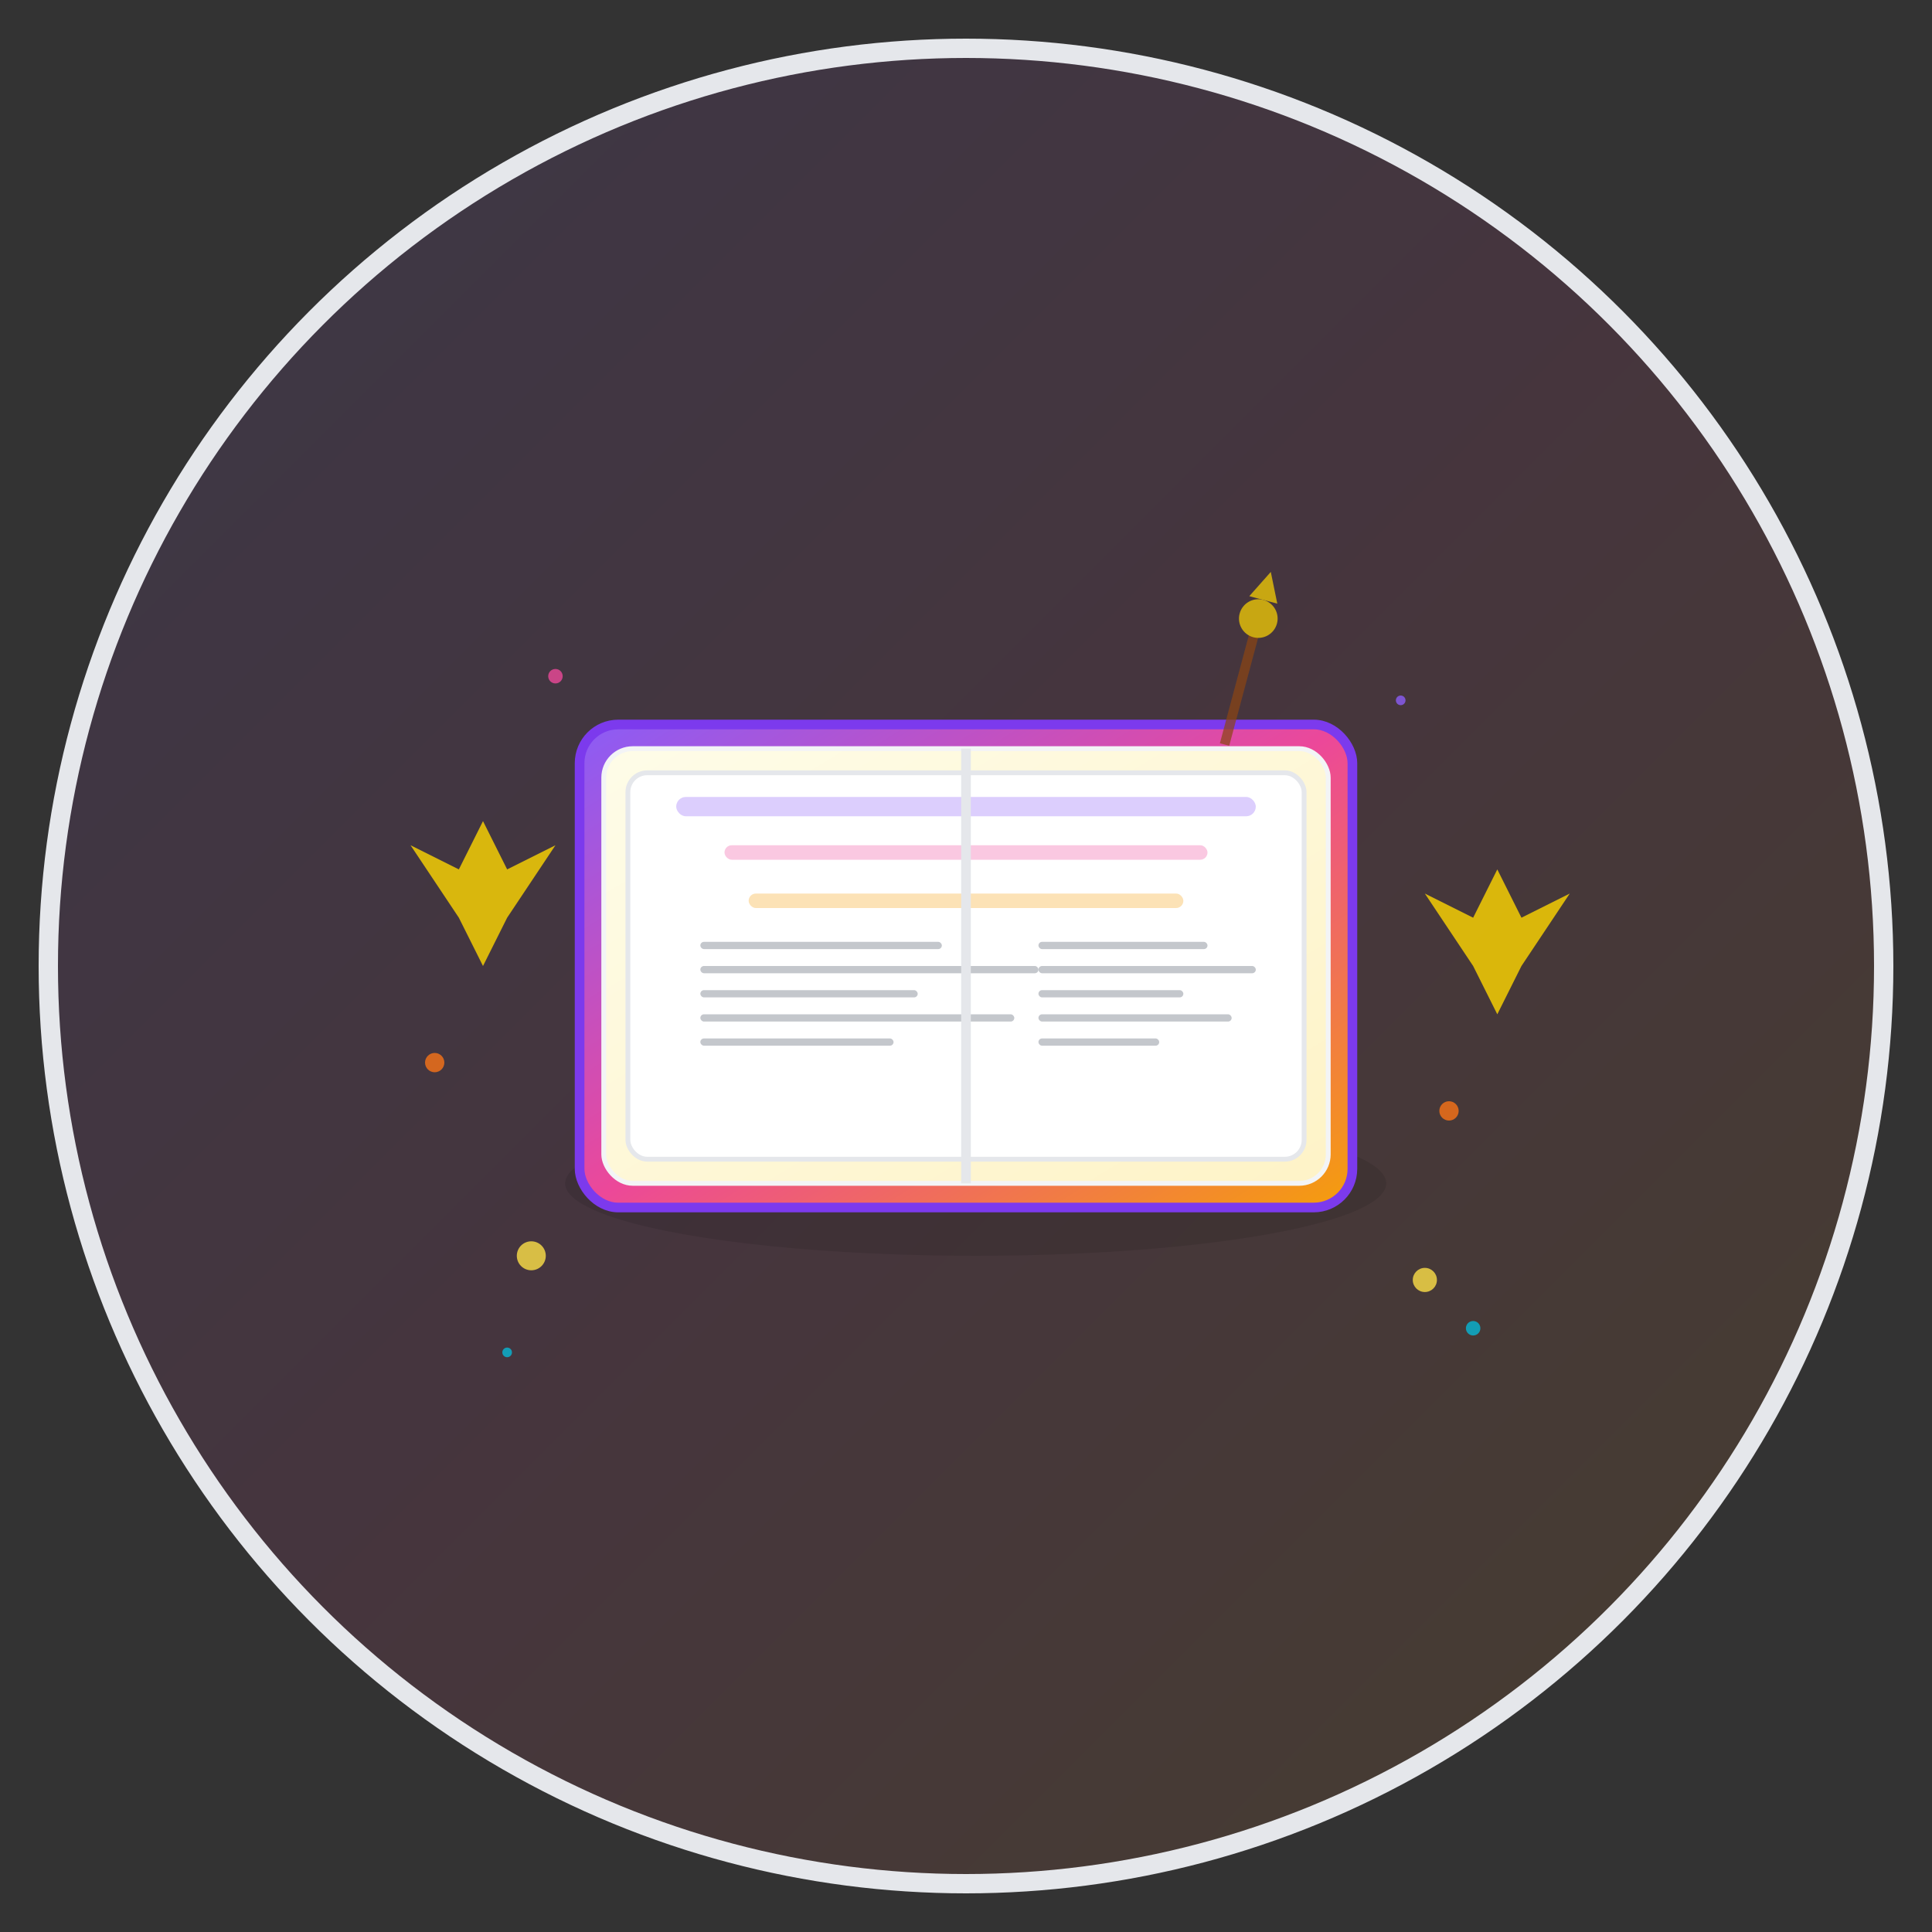 <svg xmlns="http://www.w3.org/2000/svg" viewBox="0 0 400 400">
  <rect x="0" y="0" width="400" height="400" fill="#333333" stroke="none"/>
  <!-- 배경 원 -->
  <circle cx="200" cy="200" r="190" fill="url(#bookGradient)" stroke="#E5E7EB" stroke-width="4"/>
  
  <!-- 그라디언트 정의 -->
  <defs>
    <linearGradient id="bookGradient" x1="0%" y1="0%" x2="100%" y2="100%">
      <stop offset="0%" style="stop-color:#8B5CF6;stop-opacity:0.1" />
      <stop offset="50%" style="stop-color:#EC4899;stop-opacity:0.1" />
      <stop offset="100%" style="stop-color:#F59E0B;stop-opacity:0.1" />
    </linearGradient>
    <linearGradient id="bookCover" x1="0%" y1="0%" x2="100%" y2="100%">
      <stop offset="0%" style="stop-color:#8B5CF6" />
      <stop offset="50%" style="stop-color:#EC4899" />
      <stop offset="100%" style="stop-color:#F59E0B" />
    </linearGradient>
    <linearGradient id="pageGradient" x1="0%" y1="0%" x2="100%" y2="100%">
      <stop offset="0%" style="stop-color:#FEFCE8" />
      <stop offset="100%" style="stop-color:#FEF3C7" />
    </linearGradient>
  </defs>
  
  <!-- 동화책 -->
  <g transform="translate(200, 200)">
    <!-- 책 그림자 -->
    <ellipse cx="2" cy="45" rx="85" ry="15" fill="#000" opacity="0.1"/>
    
    <!-- 책 표지 -->
    <rect x="-80" y="-50" width="160" height="100" rx="8" ry="8" fill="url(#bookCover)" stroke="#7C3AED" stroke-width="2"/>
    
    <!-- 책 페이지들 -->
    <rect x="-75" y="-45" width="150" height="90" rx="6" ry="6" fill="url(#pageGradient)" stroke="#F3F4F6" stroke-width="1"/>
    <rect x="-70" y="-40" width="140" height="80" rx="4" ry="4" fill="#FFFFFF" stroke="#E5E7EB" stroke-width="1"/>
    
    <!-- 책 제목 장식 -->
    <rect x="-60" y="-35" width="120" height="4" rx="2" fill="#8B5CF6" opacity="0.3"/>
    <rect x="-50" y="-25" width="100" height="3" rx="1.5" fill="#EC4899" opacity="0.3"/>
    <rect x="-45" y="-15" width="90" height="3" rx="1.5" fill="#F59E0B" opacity="0.3"/>
    
    <!-- 마법 반짝이 효과 -->
    <g opacity="0.8">
      <!-- 큰 별 -->
      <path d="M-100,-30 L-95,-20 L-85,-25 L-95,-10 L-100,0 L-105,-10 L-115,-25 L-105,-20 Z" fill="#FFD700"/>
      <path d="M110,-20 L115,-10 L125,-15 L115,0 L110,10 L105,0 L95,-15 L105,-10 Z" fill="#FFD700"/>
      
      <!-- 작은 별들 -->
      <circle cx="-90" cy="60" r="3" fill="#FDE047"/>
      <circle cx="95" cy="65" r="2.5" fill="#FDE047"/>
      <circle cx="-110" cy="20" r="2" fill="#F97316"/>
      <circle cx="100" cy="30" r="2" fill="#F97316"/>
      
      <!-- 반짝이는 점들 -->
      <circle cx="-85" cy="-60" r="1.5" fill="#EC4899"/>
      <circle cx="90" cy="-55" r="1" fill="#8B5CF6"/>
      <circle cx="-95" cy="80" r="1" fill="#06B6D4"/>
      <circle cx="105" cy="75" r="1.5" fill="#06B6D4"/>
    </g>
    
    <!-- 페이지 내용 (텍스트 라인들) -->
    <g opacity="0.4">
      <rect x="-55" y="-5" width="50" height="1.5" rx="0.75" fill="#6B7280"/>
      <rect x="-55" y="0" width="70" height="1.5" rx="0.75" fill="#6B7280"/>
      <rect x="-55" y="5" width="45" height="1.5" rx="0.75" fill="#6B7280"/>
      <rect x="-55" y="10" width="65" height="1.5" rx="0.75" fill="#6B7280"/>
      <rect x="-55" y="15" width="40" height="1.5" rx="0.75" fill="#6B7280"/>
      
      <rect x="15" y="-5" width="35" height="1.5" rx="0.75" fill="#6B7280"/>
      <rect x="15" y="0" width="45" height="1.5" rx="0.75" fill="#6B7280"/>
      <rect x="15" y="5" width="30" height="1.5" rx="0.75" fill="#6B7280"/>
      <rect x="15" y="10" width="40" height="1.5" rx="0.75" fill="#6B7280"/>
      <rect x="15" y="15" width="25" height="1.5" rx="0.75" fill="#6B7280"/>
    </g>
    
    <!-- 책 중앙 바인딩 라인 -->
    <line x1="0" y1="-45" x2="0" y2="45" stroke="#E5E7EB" stroke-width="2"/>
    
    <!-- 마법 지팡이 (선택적 장식) -->
    <g transform="translate(60, -70) rotate(15)" opacity="0.7">
      <rect x="-1" y="0" width="2" height="25" fill="#8B4513"/>
      <circle cx="0" cy="-2" r="4" fill="#FFD700"/>
      <path d="M-3,-6 L3,-6 L0,-12 Z" fill="#FFD700"/>
    </g>
  </g>
</svg>